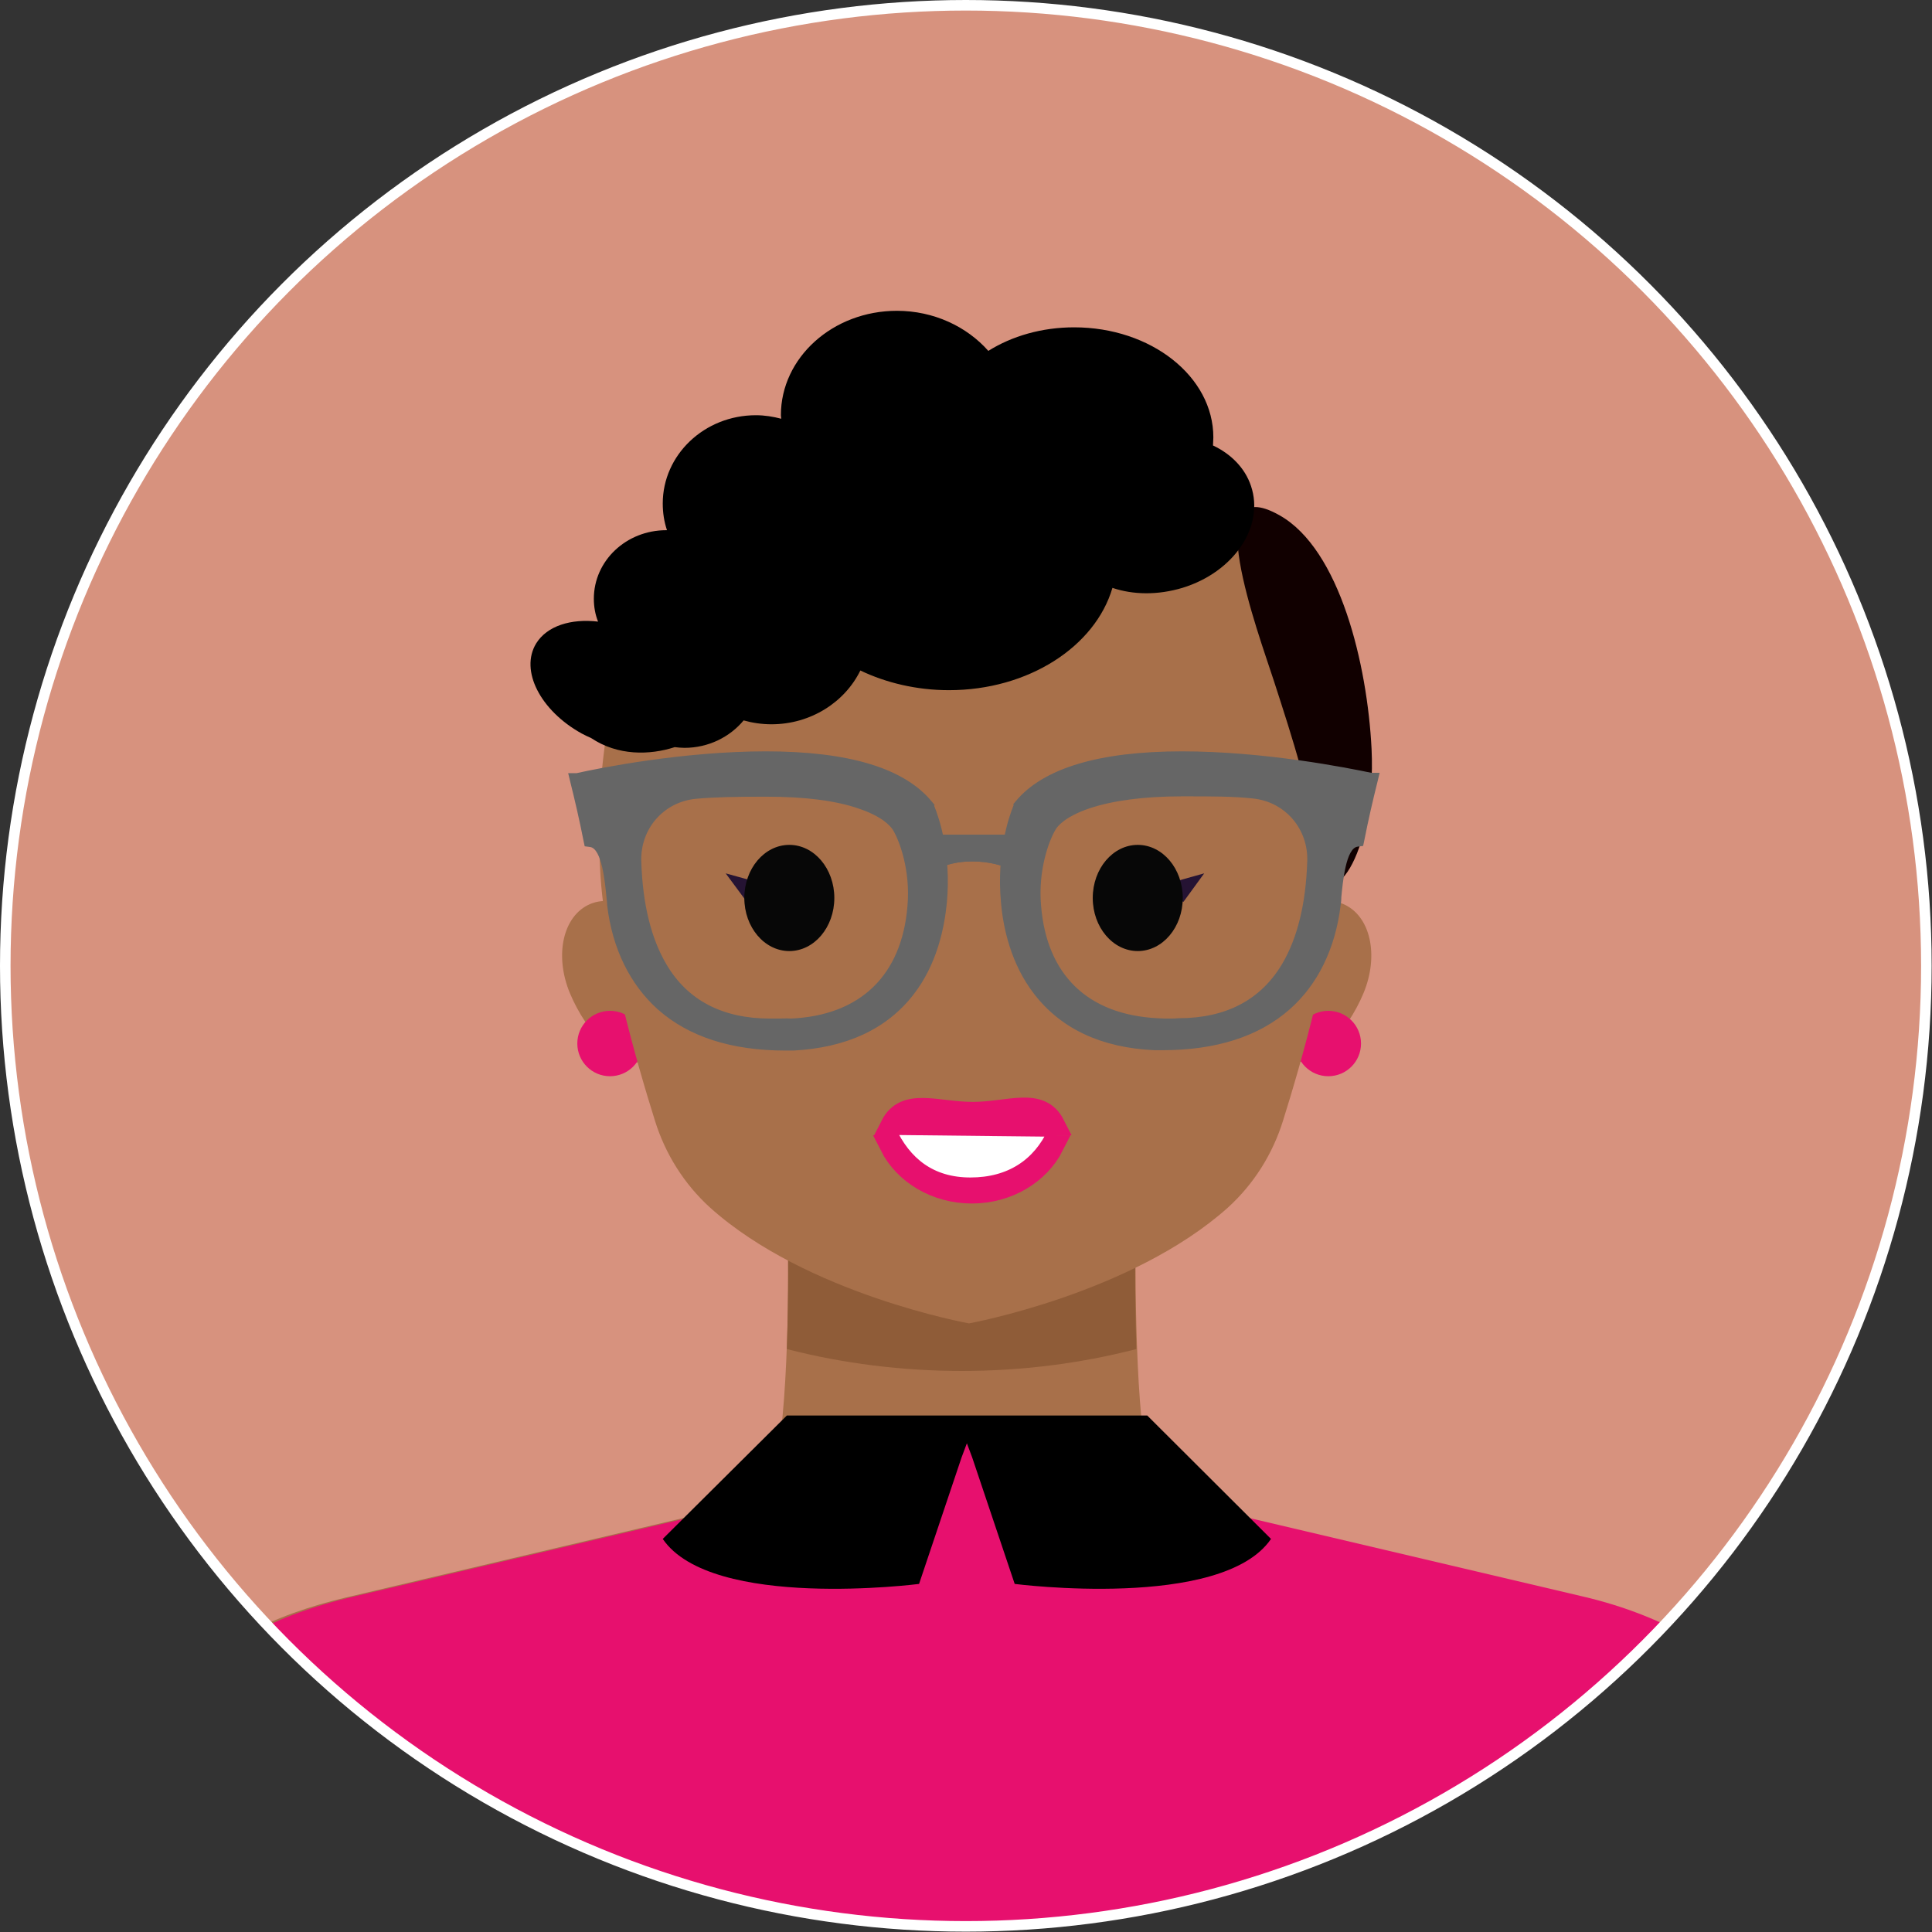 <?xml version="1.0" encoding="utf-8"?>
<!-- Generator: Adobe Illustrator 20.1.0, SVG Export Plug-In . SVG Version: 6.00 Build 0)  -->
<svg version="1.1" id="Layer_1" xmlns="http://www.w3.org/2000/svg" xmlns:xlink="http://www.w3.org/1999/xlink" x="0px" y="0px"
	 viewBox="0 0 549.5 549.5" style="enable-background:new 0 0 549.5 549.5;" xml:space="preserve">
<rect x="0" y="0" width="549.5" height="549.5" fill="#333333" stroke="none"/>
<style type="text/css">
	.st0{clip-path:url(#SVGID_2_);}
	.st1{fill:url(#SVGID_3_);}
	.st2{fill:#A8704A;}
	.st3{fill:#8F5C38;}
	.st4{fill:#E7106E;}
	.st5{fill:none;stroke:#E7106E;stroke-width:6;stroke-miterlimit:10;}
	.st6{fill:#251333;}
	.st7{fill:#070707;}
	.st8{fill:#FFFFFF;stroke:#E7106E;stroke-width:3;stroke-miterlimit:10;}
	.st9{fill:url(#SVGID_4_);}
	.st10{fill:#666666;}
</style>
<g>
	<defs>
		<circle id="SVGID_1_" cx="274.7" cy="274.7" r="273.2"/>
	</defs>
	<use xlink:href="#SVGID_1_"  style="overflow:visible;fill:#D7927E;"/>
	<clipPath id="SVGID_2_">
		<use xlink:href="#SVGID_1_"  style="overflow:visible;"/>
	</clipPath>
	<g class="st0">
		<linearGradient id="SVGID_3_" gradientUnits="userSpaceOnUse" x1="188.513" y1="214.667" x2="387.119" y2="214.667">
			<stop  offset="1" style="stop-color:#110000"/>
			<stop  offset="1" style="stop-color:#91469B"/>
		</linearGradient>
		<path class="st1" d="M387.1,228c-1.5-25.5-7.4-48-20.5-69.1c-19.3-31.1-54.1-46.5-88.3-46.5c-34.1,0-62.5,7-85.2,43.2
			C169.6,193.4,241,316.9,283,316.9C320.4,316.9,388.6,253.5,387.1,228z"/>
		<path class="st2" d="M480.9,467c-9.6-5.7-20.6-10-32.2-12.7l-108.8-25.6l0,0c-7.8-1.8-12.1-7.2-13.5-13.3
			c-3.9-17.1-3.5-62.3-3.4-69.7c0-0.6-0.6-1-1.4-1h-96c-0.8,0-1.4,0.4-1.4,1c0.1,7.3,0.5,51.6-3.4,69.7c-1.3,6.1-5.7,11.5-13.5,13.3
			l0,0L98.2,454.4c-10,2.4-19.7,5.7-28.2,10.4c-44.3,24.6-45.5,64.9-47.4,72.3c-0.2,0.6,0.5,1.2,1.4,1.2h249.6h249.6
			c0.9,0,1.5-0.6,1.4-1.2C522.7,529.9,522.1,491.8,480.9,467z"/>
		<path class="st3" d="M323.2,383.7c-0.5-15.4-0.3-30.1-0.3-34c0-0.6-0.6-1-1.4-1h-96c-0.8,0-1.4,0.4-1.4,1c0,3.9,0.2,18.5-0.3,34
			C256,392,291.1,392,323.2,383.7z"/>
		<path class="st2" d="M190.1,270.7c4.5,10.8,2,27.6-5.8,30.9c-7.7,3.3-17.7-8.3-22.2-19.1c-4.5-10.8-2-22.1,5.8-25.4
			C175.7,253.9,185.6,260,190.1,270.7z"/>
		<path class="st2" d="M359.8,270.7c-4.5,10.8-2,27.6,5.8,30.9c7.7,3.3,17.7-8.3,22.2-19.1c4.5-10.8,2-22.1-5.8-25.4
			C374.3,253.9,364.3,260,359.8,270.7z"/>
		<g>
			<circle class="st4" cx="173.5" cy="296.8" r="9.3"/>
			<circle class="st4" cx="377.8" cy="296.8" r="9.3"/>
		</g>
		<path class="st2" d="M275.6,126.3c-105-3.9-106.5,90.2-104.9,121.2c1.1,22.5,10.5,55.1,15.6,71.3c2.9,9.3,8.2,17.9,15.7,24.7
			c27.4,24.6,73.6,32.9,73.6,32.9s46.2-8.4,73.6-32.9c7.5-6.8,12.8-15.4,15.7-24.7c5.1-16.2,14.5-48.9,15.6-71.3
			C382.1,216.6,380.6,122.4,275.6,126.3z"/>
		<path class="st5" d="M299.9,319.9c-4-7.9-12.9-3.5-23.2-3.5c-10.3,0-19.3-4.2-23.3,3.7L299.9,319.9z"/>
		<path class="st5" d="M253.2,325.9c4,7.9,12.9,13.4,23.2,13.4c10.3,0,19.2-5.5,23.2-13.4H253.2z"/>
		<polygon class="st6" points="327.1,252.7 342.5,248.4 336.6,256.5 		"/>
		<polygon class="st6" points="221.9,252.7 206.4,248.4 212.4,256.5 		"/>
		<ellipse class="st7" cx="224.5" cy="255.4" rx="12.8" ry="15.1"/>
		<ellipse class="st7" cx="323.6" cy="255.4" rx="12.8" ry="15.1"/>
		<path class="st8" d="M253.3,321.3c4.3,9.3,11.5,15.1,22.7,15.1s19.2-5.3,23.5-14.6L253.3,321.3z"/>
		
			<linearGradient id="SVGID_4_" gradientUnits="userSpaceOnUse" x1="-15.583" y1="197.79" x2="22.658" y2="197.79" gradientTransform="matrix(-1 0 0 1 374.556 0)">
			<stop  offset="1" style="stop-color:#110000"/>
			<stop  offset="1" style="stop-color:#91469B"/>
		</linearGradient>
		<path class="st9" d="M362.3,193.6c5.3,16.4,10.8,33,12.9,50.8c2,17.8,16.4-0.8,14.9-31.4c-1.2-24-9-56.7-26.1-66.4
			C340.4,133.2,357.9,180,362.3,193.6z"/>
		<g>
			<path class="st4" d="M223.7,406.7c-0.4,3.2-0.8,6.2-1.3,8.6c-1.3,6.1-5.7,11.5-13.5,13.3L99.7,454.3c-10,2.4-19.7,5.7-28.2,10.4
				c-44.3,24.6-45.5,64.9-47.4,72.3c-0.2,0.6,0.5,1.2,1.4,1.2h249.6h249.6c0.9,0,1.5-0.6,1.4-1.2c-1.8-7.3-2.4-45.4-43.6-70.2
				c-9.6-5.7-20.6-10-32.2-12.7l-108.8-25.6c-7.8-1.8-12.1-7.2-13.5-13.3c-0.5-2.4-1-5.3-1.4-8.6c-16.8,1-34,1.6-51.4,1.6
				C257.6,408.3,240.5,407.8,223.7,406.7z"/>
		</g>
		<path d="M326.3,402.6H223.8l-35.3,35.1c13.9,20.4,72.9,12.8,72.9,12.8l12.1-36l1.5-4l1.5,4l12.1,36c0,0,59,7.6,72.9-12.8
			L326.3,402.6z"/>
		<ellipse class="st4" cx="273.6" cy="562.9" rx="300.5" ry="71"/>
		<g>
			<g>
				<g>
					<path class="st10" d="M223.5,297.8c-39,0-47.9-25.3-49.7-40.3c-0.1-0.6-0.2-1.4-0.2-2.3c-0.5-5.2-1.4-14.9-5.6-15.3l-0.7-0.1
						l-0.1-0.7c-1.2-6.2-2.5-11.7-3.8-16.9l-0.3-1.2l1.2,0l0.1,0c6.7-1.4,30.2-6.2,53.6-6.2c23.3,0,39,4.7,46.6,13.9l0.3,0.4l0,0.2
						c1.3,3.2,4.9,13.4,3.7,27.4c-1.3,14.6-8.6,39.4-42.6,41.1C225,297.8,224.2,297.8,223.5,297.8
						C223.5,297.8,223.5,297.8,223.5,297.8z M216.6,225.5c-7.4,0-13.5,0-19,0.6c-9.7,1-16.8,9.2-16.4,19.1
						c0.7,20.7,7.9,45.4,37.6,45.5c0.8,0,1.7,0.1,2.5,0.1c1.1,0,2.3,0,3.5-0.1c20.3-1,32.4-12.7,34.1-33c0.9-10.5-2.4-19.1-4.3-22.2
						c-2.9-4.8-14.1-9.9-36.7-9.9L216.6,225.5z"/>
					<path class="st10" d="M217.8,215.7c18.7,0,37.2,3.1,45.8,13.6c0,0.1,5.2,11,3.7,27.3c-1.3,14.9-9,38.5-41.7,40.2
						c-0.7,0-1.5,0-2.2,0c-31.1,0-46-16.8-48.7-39.4c-0.6-4.8-0.9-17.9-6.8-18.5c-1.1-5.6-2.4-11.3-3.8-17c0,0,0,0,0,0
						C164.3,221.9,191.3,215.7,217.8,215.7 M221.4,291.7c1.2,0,2.4,0,3.6-0.1c20.6-1,33.3-13.1,35-33.9c0.9-11.3-2.7-20-4.4-22.8
						c-2.8-4.6-13.4-10.4-37.6-10.4c-0.4,0-0.9,0-1.3,0c-7.2,0-13.5,0-19.1,0.6c-10.4,1-17.7,9.8-17.3,20.1
						c0.6,18,6.2,46.4,38.6,46.4C219.7,291.7,220.5,291.7,221.4,291.7 M217.8,213.7c-23.5,0-47.1,4.7-53.8,6.2l0,0h-2.4l0.6,2.5
						c1.3,5.2,2.6,10.8,3.8,16.9l0.3,1.4l1.5,0.2c3.4,0.4,4.3,10.2,4.7,14.4c0.1,0.9,0.2,1.7,0.2,2.3c1.5,12.3,6.5,22.4,14.4,29.5
						c8.8,7.8,21,11.7,36.3,11.7c0.7,0,1.5,0,2.3,0l0,0l0,0c15-0.8,26.5-6.1,34.1-15.9c6.7-8.6,8.8-19,9.5-26.1
						c1.3-14-2.2-24.2-3.6-27.6l0.1-0.3l-0.6-0.7C257.4,218.5,241.5,213.7,217.8,213.7L217.8,213.7z M221.4,289.7
						c-0.8,0-1.6,0-2.4,0l0,0l0,0c-13.5,0-23.5-5.2-29.5-15.5c-4.3-7.3-6.7-17-7.1-29c-0.4-9.4,6.3-17.1,15.5-18
						c5.4-0.5,11.5-0.6,18.9-0.6l1.3,0c10.8,0,19.6,1.1,26.2,3.4c6.8,2.3,9,5,9.7,6.1c1.8,3,5,11.4,4.1,21.6
						c-1.6,19.7-13.4,31.1-33.1,32C223.6,289.6,222.5,289.7,221.4,289.7L221.4,289.7z"/>
				</g>
				<g>
					<path class="st10" d="M330.5,297.8c-0.7,0-1.5,0-2.2,0c-34-1.8-41.3-26.5-42.6-41.1c-1.3-14.2,2.4-24.4,3.7-27.5l0-0.2l0.3-0.4
						c7.6-9.3,23.3-13.9,46.6-13.9c23.4,0,46.9,4.7,53.6,6.2l0.1,0l1.2,0l-0.3,1.3c-1.3,5.2-2.6,10.8-3.8,16.9l-0.1,0.7l-0.7,0.1
						c-4.2,0.4-5.1,10.1-5.6,15.3c-0.1,0.9-0.2,1.7-0.2,2.3C378.4,272.5,369.5,297.8,330.5,297.8
						C330.5,297.8,330.5,297.8,330.5,297.8z M336.1,225.5c-22.7,0-33.8,5.1-36.8,9.9c-1.8,3.1-5.1,11.7-4.3,22.2
						c1.6,20.3,13.7,32,34.1,33c1.2,0.1,2.4,0.1,3.5,0.1c0.8,0,1.6,0,2.4,0c29.8-0.1,36.9-24.8,37.7-45.5
						c0.4-9.9-6.6-18.1-16.4-19.1c-5.5-0.5-11.6-0.6-19.1-0.6H336.1z"/>
					<path class="st10" d="M336.2,215.7c26.5,0,53.5,6.2,53.6,6.2h0c-1.4,5.7-2.7,11.4-3.8,17c-5.8,0.6-6.2,13.7-6.8,18.5
						c-2.8,22.6-17.6,39.4-48.7,39.4c-0.7,0-1.5,0-2.2,0c-32.7-1.7-40.3-25.4-41.7-40.2c-1.5-16.2,3.7-27.2,3.7-27.3
						C299,218.8,317.5,215.7,336.2,215.7 M332.7,291.7c0.8,0,1.7,0,2.5,0c32.4-0.1,38-28.5,38.6-46.4c0.4-10.3-6.9-19.1-17.3-20.1
						c-5.6-0.6-12-0.6-19.2-0.6c-0.4,0-0.8,0-1.2,0c-24.2,0-34.8,5.8-37.6,10.4c-1.7,2.8-5.3,11.5-4.4,22.8
						c1.7,20.7,14.4,32.9,35,33.9C330.3,291.6,331.5,291.7,332.7,291.7 M336.2,213.7c-23.6,0-39.6,4.8-47.4,14.3l-0.6,0.7l0.1,0.3
						c-1.4,3.4-4.9,13.7-3.6,27.7c0.6,7.1,2.8,17.5,9.5,26.1c7.6,9.8,19,15.2,34.1,15.9l0,0l0,0c0.8,0,1.5,0,2.3,0
						c15.3,0,27.5-3.9,36.3-11.7c7.9-7,12.9-17.2,14.4-29.5c0.1-0.6,0.2-1.4,0.2-2.3c0.4-4.2,1.3-14.1,4.7-14.4l1.5-0.2l0.3-1.4
						c1.2-6.1,2.5-11.7,3.8-16.9l0.6-2.5l-2.4,0l0,0C383.3,218.4,359.7,213.7,336.2,213.7L336.2,213.7z M332.7,289.7
						c-1.1,0-2.3,0-3.5-0.1c-19.8-1-31.5-12.3-33.1-32c-0.9-10.2,2.3-18.6,4.1-21.6c0.6-1.1,2.9-3.8,9.7-6.1
						c6.6-2.2,15.5-3.4,26.2-3.4l1.2,0c7.4,0,13.6,0,19,0.6c9.2,0.9,15.9,8.7,15.5,18c-0.4,12-2.8,21.7-7.1,29
						c-6.1,10.3-16,15.5-29.5,15.5l0,0l0,0C334.3,289.7,333.5,289.7,332.7,289.7L332.7,289.7z"/>
				</g>
			</g>
			<g>
				<path class="st10" d="M291.1,249.2c0,0-5.3-4.2-14.6-4.2c-8.7,0-13.5,4.2-13.5,4.2c-1.4-3.9-2.8-7.9-4.3-11.8
					c12.2,0,24.5,0,36.7,0C293.9,241.3,292.5,245.3,291.1,249.2z"/>
				<path class="st10" d="M295.4,237.4c-6.1,0-12.2,0-18.4,0s-12.2,0-18.4,0c1.4,3.9,2.9,7.8,4.3,11.8c0,0,4.8-4.2,13.5-4.2
					c0,0,0,0,0,0c0,0,0,0,0,0c9.3,0,14.6,4.2,14.6,4.2C292.5,245.3,293.9,241.3,295.4,237.4L295.4,237.4z"/>
			</g>
		</g>
	</g>
	<use xlink:href="#SVGID_1_"  style="overflow:visible;fill:none;stroke:#FFFFFF;stroke-width:3;stroke-miterlimit:10;"/>
</g>
<g>
	<g>
		<path d="M152.5,183c3.1-5,9.9-7.1,17.6-6.2c-0.8-2-1.2-4.2-1.2-6.5c0-10.8,9.2-19.5,20.6-19.5c0.1,0,0.2,0,0.2,0
			c-0.8-2.4-1.2-4.9-1.2-7.6c0-13.8,11.8-25.1,26.5-25.1c2.5,0,4.9,0.4,7.2,1c0-0.3-0.1-0.6-0.1-1c0-16.4,14.8-29.7,33-29.7
			c10.5,0,19.9,4.5,26,11.4c6.7-4.2,15.2-6.7,24.4-6.7c21.9,0,39.6,14,39.6,31.3c0,0.8-0.1,1.5-0.1,2.3c5.1,2.4,9.1,6.4,10.8,11.5
			c3.9,11.5-4.8,24.5-19.5,29c-7,2.1-14,2-19.9,0c-4.9,16.7-23.9,29.1-46.5,29.1c-9.2,0-17.9-2.1-25.2-5.6
			c-4.4,9-14.1,15.3-25.3,15.3c-2.7,0-5.4-0.4-7.9-1.1c-3.9,4.7-10,7.8-16.8,7.8c-1,0-1.9-0.1-2.8-0.2c-7.1,2.3-16.2,2.5-23.8-2.6
			c-0.9-0.4-1.8-0.8-2.7-1.3C153.7,202.1,147.8,190.7,152.5,183z"/>
	</g>
</g>
</svg>

